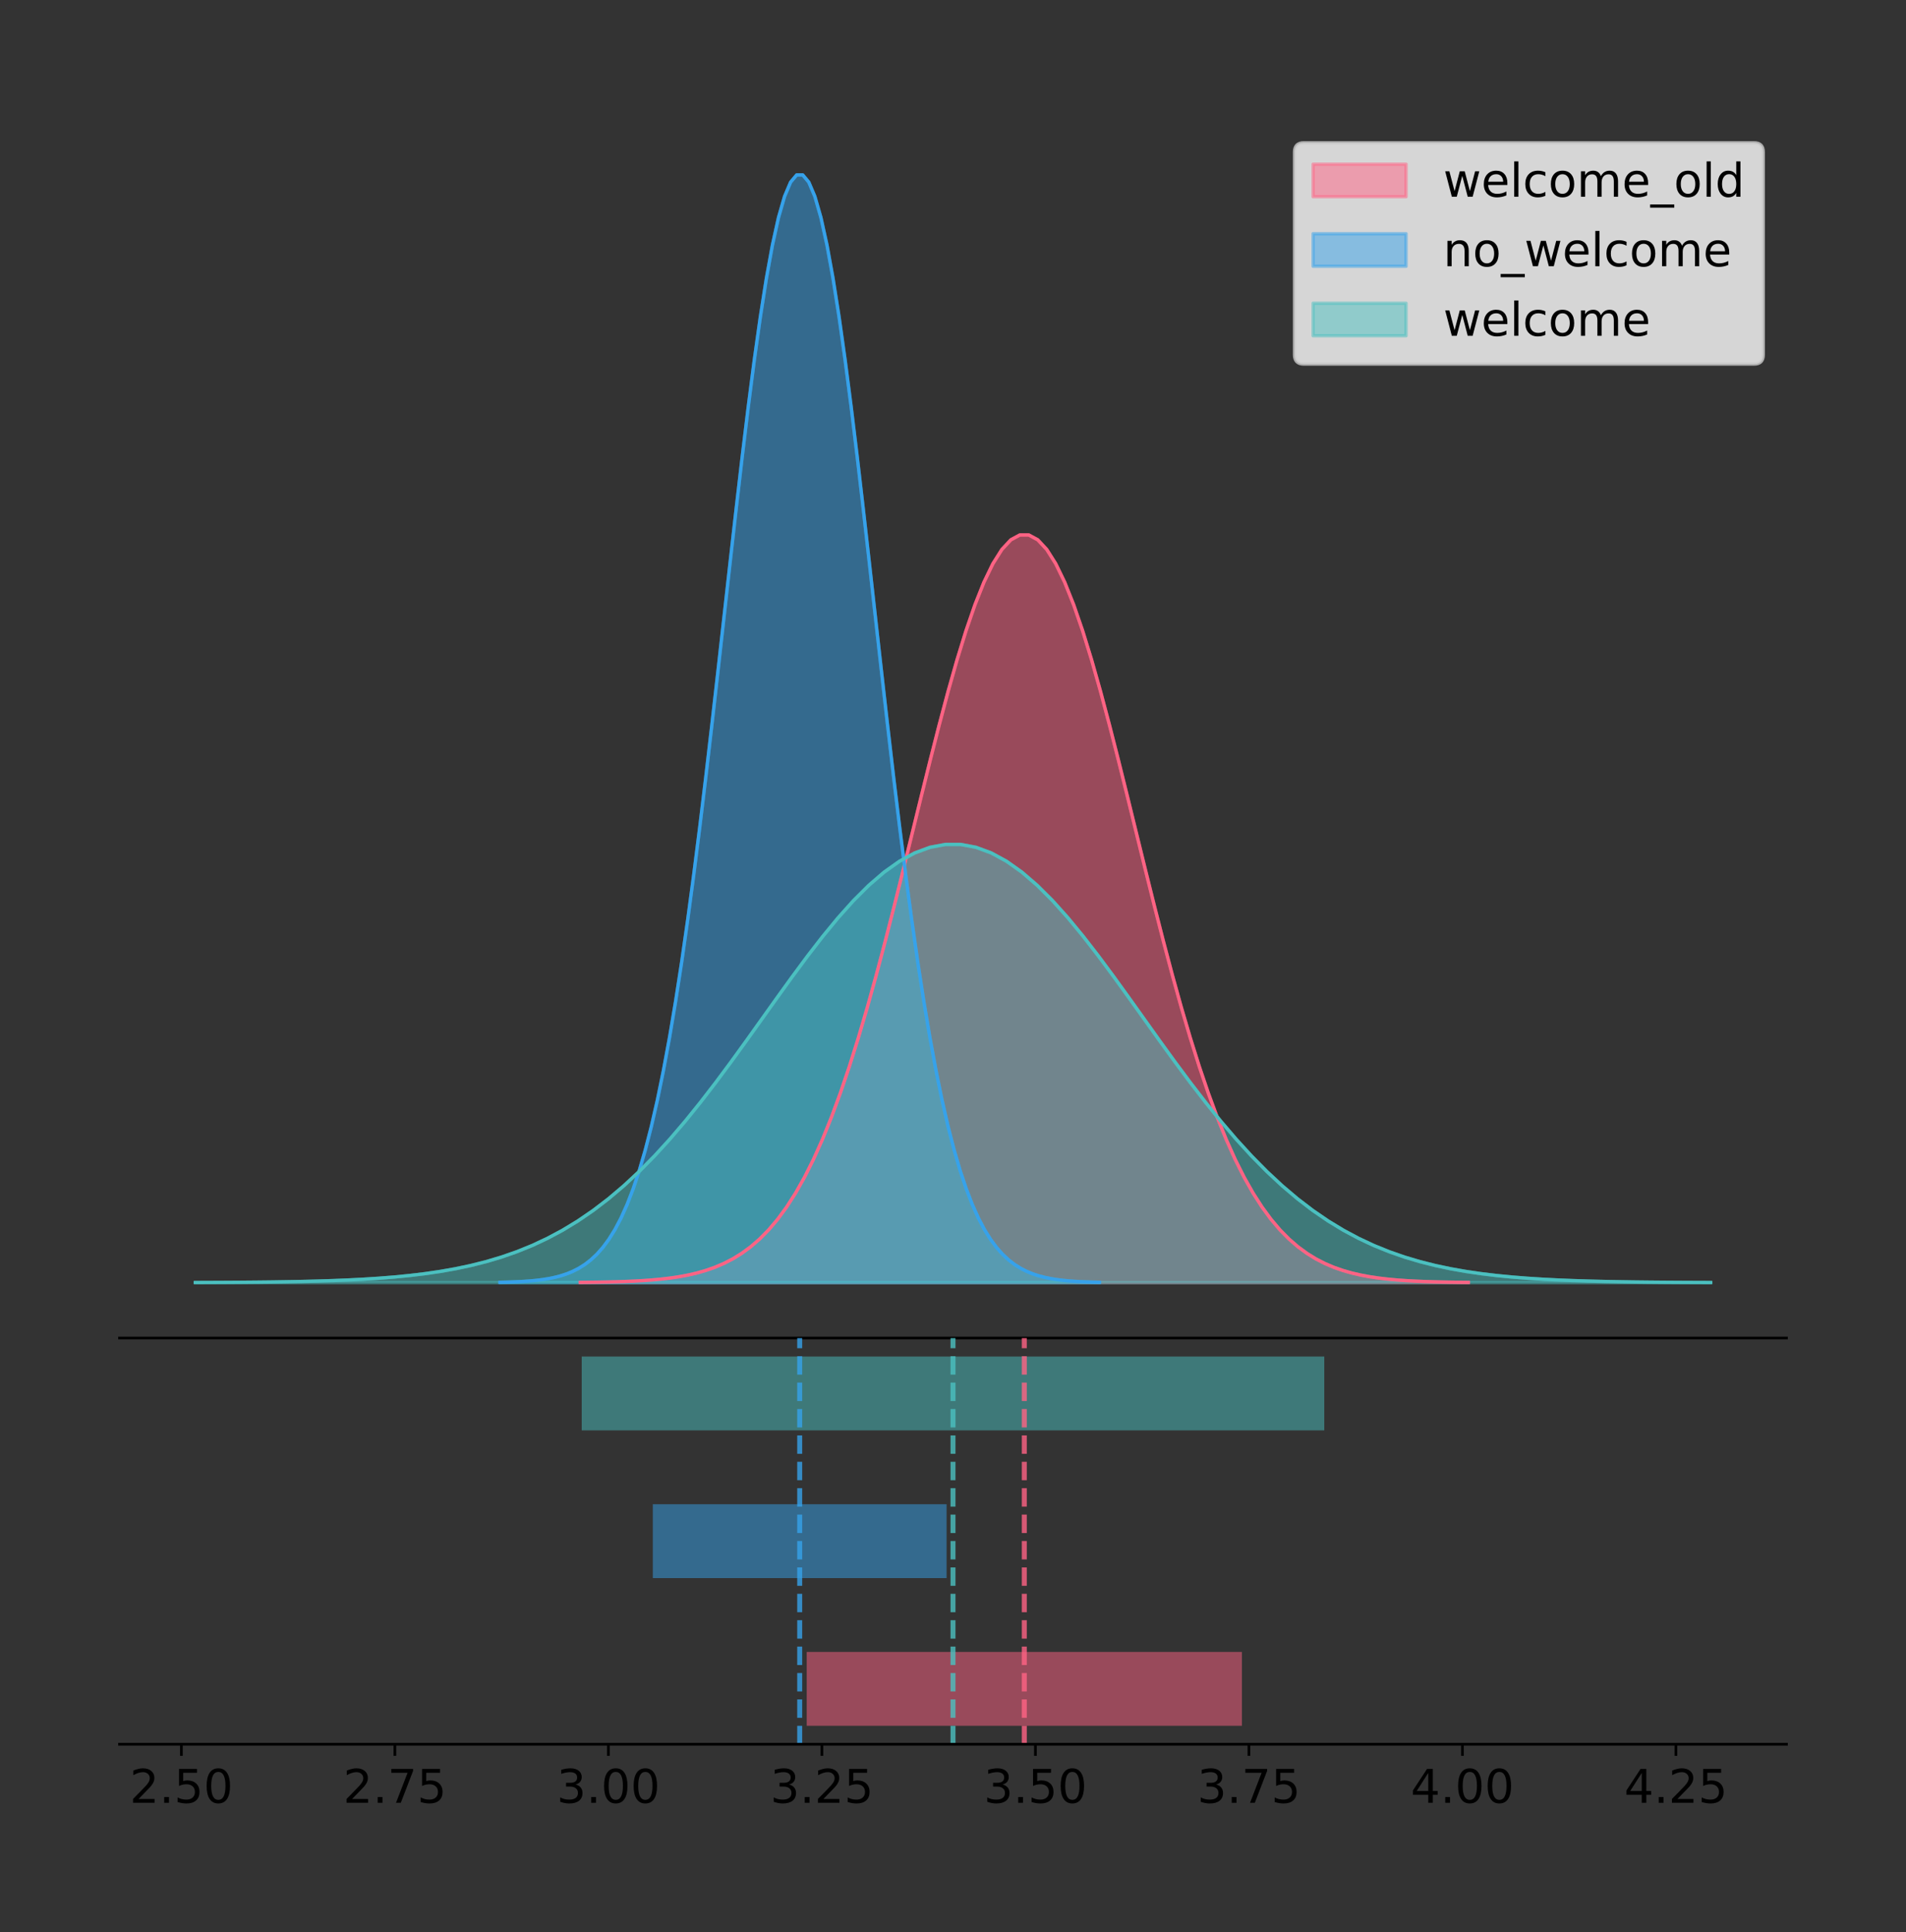 <?xml version="1.0" encoding="utf-8" standalone="no"?>
<!DOCTYPE svg PUBLIC "-//W3C//DTD SVG 1.1//EN"
  "http://www.w3.org/Graphics/SVG/1.1/DTD/svg11.dtd">
<!-- Created with matplotlib (https://matplotlib.org/) -->
<svg height="581.789pt" version="1.1" viewBox="0 0 574.2 581.789" width="574.2pt" xmlns="http://www.w3.org/2000/svg" xmlns:xlink="http://www.w3.org/1999/xlink">
 <rect x="0" y="0" width="574.2" height="581.789" fill="#333333" stroke="none"/>
 <defs>
  <style type="text/css">
*{stroke-linecap:butt;stroke-linejoin:round;}
  </style>
 </defs>
 <g id="figure_1">
  <g id="patch_1">
   <path d="M 0 581.789 
L 574.2 581.789 
L 574.2 0 
L 0 0 
z
" style="fill:none;"/>
  </g>
  <g id="axes_1">
   <g id="patch_2">
    <path d="M 36 402.93 
L 538.2 402.93 
L 538.2 36 
L 36 36 
z
" style="fill:none;"/>
   </g>
   <g id="PolyCollection_1">
    <defs>
     <path d="M 174.796 -195.538 
L 174.796 -195.614 
L 177.499 -195.642 
L 180.201 -195.68 
L 182.904 -195.732 
L 185.607 -195.799 
L 188.31 -195.889 
L 191.013 -196.005 
L 193.715 -196.157 
L 196.418 -196.352 
L 199.121 -196.602 
L 201.824 -196.92 
L 204.526 -197.321 
L 207.229 -197.823 
L 209.932 -198.447 
L 212.635 -199.218 
L 215.337 -200.163 
L 218.04 -201.313 
L 220.743 -202.702 
L 223.446 -204.366 
L 226.149 -206.347 
L 228.851 -208.686 
L 231.554 -211.427 
L 234.257 -214.615 
L 236.96 -218.293 
L 239.662 -222.504 
L 242.365 -227.286 
L 245.068 -232.673 
L 247.771 -238.69 
L 250.474 -245.357 
L 253.176 -252.679 
L 255.879 -260.651 
L 258.582 -269.252 
L 261.285 -278.446 
L 263.987 -288.18 
L 266.69 -298.383 
L 269.393 -308.966 
L 272.096 -319.824 
L 274.798 -330.836 
L 277.501 -341.864 
L 280.204 -352.761 
L 282.907 -363.371 
L 285.61 -373.53 
L 288.312 -383.075 
L 291.015 -391.846 
L 293.718 -399.69 
L 296.421 -406.466 
L 299.123 -412.048 
L 301.826 -416.331 
L 304.529 -419.233 
L 307.232 -420.699 
L 309.935 -420.699 
L 312.637 -419.233 
L 315.34 -416.331 
L 318.043 -412.048 
L 320.746 -406.466 
L 323.448 -399.69 
L 326.151 -391.846 
L 328.854 -383.075 
L 331.557 -373.53 
L 334.259 -363.371 
L 336.962 -352.761 
L 339.665 -341.864 
L 342.368 -330.836 
L 345.071 -319.824 
L 347.773 -308.966 
L 350.476 -298.383 
L 353.179 -288.18 
L 355.882 -278.446 
L 358.584 -269.252 
L 361.287 -260.651 
L 363.99 -252.679 
L 366.693 -245.357 
L 369.396 -238.69 
L 372.098 -232.673 
L 374.801 -227.286 
L 377.504 -222.504 
L 380.207 -218.293 
L 382.909 -214.615 
L 385.612 -211.427 
L 388.315 -208.686 
L 391.018 -206.347 
L 393.721 -204.366 
L 396.423 -202.702 
L 399.126 -201.313 
L 401.829 -200.163 
L 404.532 -199.218 
L 407.234 -198.447 
L 409.937 -197.823 
L 412.64 -197.321 
L 415.343 -196.92 
L 418.045 -196.602 
L 420.748 -196.352 
L 423.451 -196.157 
L 426.154 -196.005 
L 428.857 -195.889 
L 431.559 -195.799 
L 434.262 -195.732 
L 436.965 -195.68 
L 439.668 -195.642 
L 442.37 -195.614 
L 442.37 -195.538 
L 442.37 -195.538 
L 439.668 -195.538 
L 436.965 -195.538 
L 434.262 -195.538 
L 431.559 -195.538 
L 428.857 -195.538 
L 426.154 -195.538 
L 423.451 -195.538 
L 420.748 -195.538 
L 418.045 -195.538 
L 415.343 -195.538 
L 412.64 -195.538 
L 409.937 -195.538 
L 407.234 -195.538 
L 404.532 -195.538 
L 401.829 -195.538 
L 399.126 -195.538 
L 396.423 -195.538 
L 393.721 -195.538 
L 391.018 -195.538 
L 388.315 -195.538 
L 385.612 -195.538 
L 382.909 -195.538 
L 380.207 -195.538 
L 377.504 -195.538 
L 374.801 -195.538 
L 372.098 -195.538 
L 369.396 -195.538 
L 366.693 -195.538 
L 363.99 -195.538 
L 361.287 -195.538 
L 358.584 -195.538 
L 355.882 -195.538 
L 353.179 -195.538 
L 350.476 -195.538 
L 347.773 -195.538 
L 345.071 -195.538 
L 342.368 -195.538 
L 339.665 -195.538 
L 336.962 -195.538 
L 334.259 -195.538 
L 331.557 -195.538 
L 328.854 -195.538 
L 326.151 -195.538 
L 323.448 -195.538 
L 320.746 -195.538 
L 318.043 -195.538 
L 315.34 -195.538 
L 312.637 -195.538 
L 309.935 -195.538 
L 307.232 -195.538 
L 304.529 -195.538 
L 301.826 -195.538 
L 299.123 -195.538 
L 296.421 -195.538 
L 293.718 -195.538 
L 291.015 -195.538 
L 288.312 -195.538 
L 285.61 -195.538 
L 282.907 -195.538 
L 280.204 -195.538 
L 277.501 -195.538 
L 274.798 -195.538 
L 272.096 -195.538 
L 269.393 -195.538 
L 266.69 -195.538 
L 263.987 -195.538 
L 261.285 -195.538 
L 258.582 -195.538 
L 255.879 -195.538 
L 253.176 -195.538 
L 250.474 -195.538 
L 247.771 -195.538 
L 245.068 -195.538 
L 242.365 -195.538 
L 239.662 -195.538 
L 236.96 -195.538 
L 234.257 -195.538 
L 231.554 -195.538 
L 228.851 -195.538 
L 226.149 -195.538 
L 223.446 -195.538 
L 220.743 -195.538 
L 218.04 -195.538 
L 215.337 -195.538 
L 212.635 -195.538 
L 209.932 -195.538 
L 207.229 -195.538 
L 204.526 -195.538 
L 201.824 -195.538 
L 199.121 -195.538 
L 196.418 -195.538 
L 193.715 -195.538 
L 191.013 -195.538 
L 188.31 -195.538 
L 185.607 -195.538 
L 182.904 -195.538 
L 180.201 -195.538 
L 177.499 -195.538 
L 174.796 -195.538 
z
" id="ma59bb71f09" style="stroke:#ff6384;stroke-opacity:0.5;"/>
    </defs>
    <g clip-path="url(#p8e4d2a40c1)">
     <use style="fill:#ff6384;fill-opacity:0.5;stroke:#ff6384;stroke-opacity:0.5;" x="0" xlink:href="#ma59bb71f09" y="581.789"/>
    </g>
   </g>
   <g id="PolyCollection_2">
    <defs>
     <path d="M 150.612 -195.538 
L 150.612 -195.65 
L 152.436 -195.692 
L 154.26 -195.749 
L 156.085 -195.825 
L 157.909 -195.925 
L 159.733 -196.058 
L 161.558 -196.23 
L 163.382 -196.455 
L 165.207 -196.744 
L 167.031 -197.115 
L 168.855 -197.585 
L 170.68 -198.179 
L 172.504 -198.923 
L 174.328 -199.848 
L 176.153 -200.99 
L 177.977 -202.39 
L 179.801 -204.093 
L 181.626 -206.151 
L 183.45 -208.617 
L 185.275 -211.552 
L 187.099 -215.017 
L 188.923 -219.078 
L 190.748 -223.801 
L 192.572 -229.25 
L 194.396 -235.488 
L 196.221 -242.572 
L 198.045 -250.552 
L 199.869 -259.468 
L 201.694 -269.344 
L 203.518 -280.192 
L 205.343 -292.002 
L 207.167 -304.744 
L 208.991 -318.365 
L 210.816 -332.786 
L 212.64 -347.901 
L 214.464 -363.58 
L 216.289 -379.667 
L 218.113 -395.98 
L 219.937 -412.318 
L 221.762 -428.462 
L 223.586 -444.18 
L 225.411 -459.23 
L 227.235 -473.372 
L 229.059 -486.366 
L 230.884 -497.987 
L 232.708 -508.025 
L 234.532 -516.294 
L 236.357 -522.64 
L 238.181 -526.94 
L 240.005 -529.111 
L 241.83 -529.111 
L 243.654 -526.94 
L 245.479 -522.64 
L 247.303 -516.294 
L 249.127 -508.025 
L 250.952 -497.987 
L 252.776 -486.366 
L 254.6 -473.372 
L 256.425 -459.23 
L 258.249 -444.18 
L 260.073 -428.462 
L 261.898 -412.318 
L 263.722 -395.98 
L 265.547 -379.667 
L 267.371 -363.58 
L 269.195 -347.901 
L 271.02 -332.786 
L 272.844 -318.365 
L 274.668 -304.744 
L 276.493 -292.002 
L 278.317 -280.192 
L 280.141 -269.344 
L 281.966 -259.468 
L 283.79 -250.552 
L 285.615 -242.572 
L 287.439 -235.488 
L 289.263 -229.25 
L 291.088 -223.801 
L 292.912 -219.078 
L 294.736 -215.017 
L 296.561 -211.552 
L 298.385 -208.617 
L 300.21 -206.151 
L 302.034 -204.093 
L 303.858 -202.39 
L 305.683 -200.99 
L 307.507 -199.848 
L 309.331 -198.923 
L 311.156 -198.179 
L 312.98 -197.585 
L 314.804 -197.115 
L 316.629 -196.744 
L 318.453 -196.455 
L 320.278 -196.23 
L 322.102 -196.058 
L 323.926 -195.925 
L 325.751 -195.825 
L 327.575 -195.749 
L 329.399 -195.692 
L 331.224 -195.65 
L 331.224 -195.538 
L 331.224 -195.538 
L 329.399 -195.538 
L 327.575 -195.538 
L 325.751 -195.538 
L 323.926 -195.538 
L 322.102 -195.538 
L 320.278 -195.538 
L 318.453 -195.538 
L 316.629 -195.538 
L 314.804 -195.538 
L 312.98 -195.538 
L 311.156 -195.538 
L 309.331 -195.538 
L 307.507 -195.538 
L 305.683 -195.538 
L 303.858 -195.538 
L 302.034 -195.538 
L 300.21 -195.538 
L 298.385 -195.538 
L 296.561 -195.538 
L 294.736 -195.538 
L 292.912 -195.538 
L 291.088 -195.538 
L 289.263 -195.538 
L 287.439 -195.538 
L 285.615 -195.538 
L 283.79 -195.538 
L 281.966 -195.538 
L 280.141 -195.538 
L 278.317 -195.538 
L 276.493 -195.538 
L 274.668 -195.538 
L 272.844 -195.538 
L 271.02 -195.538 
L 269.195 -195.538 
L 267.371 -195.538 
L 265.547 -195.538 
L 263.722 -195.538 
L 261.898 -195.538 
L 260.073 -195.538 
L 258.249 -195.538 
L 256.425 -195.538 
L 254.6 -195.538 
L 252.776 -195.538 
L 250.952 -195.538 
L 249.127 -195.538 
L 247.303 -195.538 
L 245.479 -195.538 
L 243.654 -195.538 
L 241.83 -195.538 
L 240.005 -195.538 
L 238.181 -195.538 
L 236.357 -195.538 
L 234.532 -195.538 
L 232.708 -195.538 
L 230.884 -195.538 
L 229.059 -195.538 
L 227.235 -195.538 
L 225.411 -195.538 
L 223.586 -195.538 
L 221.762 -195.538 
L 219.937 -195.538 
L 218.113 -195.538 
L 216.289 -195.538 
L 214.464 -195.538 
L 212.64 -195.538 
L 210.816 -195.538 
L 208.991 -195.538 
L 207.167 -195.538 
L 205.343 -195.538 
L 203.518 -195.538 
L 201.694 -195.538 
L 199.869 -195.538 
L 198.045 -195.538 
L 196.221 -195.538 
L 194.396 -195.538 
L 192.572 -195.538 
L 190.748 -195.538 
L 188.923 -195.538 
L 187.099 -195.538 
L 185.275 -195.538 
L 183.45 -195.538 
L 181.626 -195.538 
L 179.801 -195.538 
L 177.977 -195.538 
L 176.153 -195.538 
L 174.328 -195.538 
L 172.504 -195.538 
L 170.68 -195.538 
L 168.855 -195.538 
L 167.031 -195.538 
L 165.207 -195.538 
L 163.382 -195.538 
L 161.558 -195.538 
L 159.733 -195.538 
L 157.909 -195.538 
L 156.085 -195.538 
L 154.26 -195.538 
L 152.436 -195.538 
L 150.612 -195.538 
z
" id="m3bc746e659" style="stroke:#36a2eb;stroke-opacity:0.5;"/>
    </defs>
    <g clip-path="url(#p8e4d2a40c1)">
     <use style="fill:#36a2eb;fill-opacity:0.5;stroke:#36a2eb;stroke-opacity:0.5;" x="0" xlink:href="#m3bc746e659" y="581.789"/>
    </g>
   </g>
   <g id="PolyCollection_3">
    <defs>
     <path d="M 58.827 -195.538 
L 58.827 -195.582 
L 63.439 -195.599 
L 68.05 -195.621 
L 72.662 -195.651 
L 77.274 -195.691 
L 81.885 -195.744 
L 86.497 -195.812 
L 91.108 -195.901 
L 95.72 -196.015 
L 100.331 -196.162 
L 104.943 -196.348 
L 109.555 -196.583 
L 114.166 -196.877 
L 118.778 -197.243 
L 123.389 -197.695 
L 128.001 -198.249 
L 132.612 -198.923 
L 137.224 -199.736 
L 141.836 -200.712 
L 146.447 -201.873 
L 151.059 -203.244 
L 155.67 -204.851 
L 160.282 -206.719 
L 164.893 -208.875 
L 169.505 -211.342 
L 174.117 -214.145 
L 178.728 -217.302 
L 183.34 -220.829 
L 187.951 -224.736 
L 192.563 -229.028 
L 197.174 -233.7 
L 201.786 -238.741 
L 206.398 -244.129 
L 211.009 -249.834 
L 215.621 -255.814 
L 220.232 -262.017 
L 224.844 -268.38 
L 229.455 -274.834 
L 234.067 -281.298 
L 238.679 -287.684 
L 243.29 -293.902 
L 247.902 -299.856 
L 252.513 -305.451 
L 257.125 -310.591 
L 261.736 -315.189 
L 266.348 -319.16 
L 270.96 -322.431 
L 275.571 -324.941 
L 280.183 -326.642 
L 284.794 -327.501 
L 289.406 -327.501 
L 294.017 -326.642 
L 298.629 -324.941 
L 303.24 -322.431 
L 307.852 -319.16 
L 312.464 -315.189 
L 317.075 -310.591 
L 321.687 -305.451 
L 326.298 -299.856 
L 330.91 -293.902 
L 335.521 -287.684 
L 340.133 -281.298 
L 344.745 -274.834 
L 349.356 -268.38 
L 353.968 -262.017 
L 358.579 -255.814 
L 363.191 -249.834 
L 367.802 -244.129 
L 372.414 -238.741 
L 377.026 -233.7 
L 381.637 -229.028 
L 386.249 -224.736 
L 390.86 -220.829 
L 395.472 -217.302 
L 400.083 -214.145 
L 404.695 -211.342 
L 409.307 -208.875 
L 413.918 -206.719 
L 418.53 -204.851 
L 423.141 -203.244 
L 427.753 -201.873 
L 432.364 -200.712 
L 436.976 -199.736 
L 441.588 -198.923 
L 446.199 -198.249 
L 450.811 -197.695 
L 455.422 -197.243 
L 460.034 -196.877 
L 464.645 -196.583 
L 469.257 -196.348 
L 473.869 -196.162 
L 478.48 -196.015 
L 483.092 -195.901 
L 487.703 -195.812 
L 492.315 -195.744 
L 496.926 -195.691 
L 501.538 -195.651 
L 506.15 -195.621 
L 510.761 -195.599 
L 515.373 -195.582 
L 515.373 -195.538 
L 515.373 -195.538 
L 510.761 -195.538 
L 506.15 -195.538 
L 501.538 -195.538 
L 496.926 -195.538 
L 492.315 -195.538 
L 487.703 -195.538 
L 483.092 -195.538 
L 478.48 -195.538 
L 473.869 -195.538 
L 469.257 -195.538 
L 464.645 -195.538 
L 460.034 -195.538 
L 455.422 -195.538 
L 450.811 -195.538 
L 446.199 -195.538 
L 441.588 -195.538 
L 436.976 -195.538 
L 432.364 -195.538 
L 427.753 -195.538 
L 423.141 -195.538 
L 418.53 -195.538 
L 413.918 -195.538 
L 409.307 -195.538 
L 404.695 -195.538 
L 400.083 -195.538 
L 395.472 -195.538 
L 390.86 -195.538 
L 386.249 -195.538 
L 381.637 -195.538 
L 377.026 -195.538 
L 372.414 -195.538 
L 367.802 -195.538 
L 363.191 -195.538 
L 358.579 -195.538 
L 353.968 -195.538 
L 349.356 -195.538 
L 344.745 -195.538 
L 340.133 -195.538 
L 335.521 -195.538 
L 330.91 -195.538 
L 326.298 -195.538 
L 321.687 -195.538 
L 317.075 -195.538 
L 312.464 -195.538 
L 307.852 -195.538 
L 303.24 -195.538 
L 298.629 -195.538 
L 294.017 -195.538 
L 289.406 -195.538 
L 284.794 -195.538 
L 280.183 -195.538 
L 275.571 -195.538 
L 270.96 -195.538 
L 266.348 -195.538 
L 261.736 -195.538 
L 257.125 -195.538 
L 252.513 -195.538 
L 247.902 -195.538 
L 243.29 -195.538 
L 238.679 -195.538 
L 234.067 -195.538 
L 229.455 -195.538 
L 224.844 -195.538 
L 220.232 -195.538 
L 215.621 -195.538 
L 211.009 -195.538 
L 206.398 -195.538 
L 201.786 -195.538 
L 197.174 -195.538 
L 192.563 -195.538 
L 187.951 -195.538 
L 183.34 -195.538 
L 178.728 -195.538 
L 174.117 -195.538 
L 169.505 -195.538 
L 164.893 -195.538 
L 160.282 -195.538 
L 155.67 -195.538 
L 151.059 -195.538 
L 146.447 -195.538 
L 141.836 -195.538 
L 137.224 -195.538 
L 132.612 -195.538 
L 128.001 -195.538 
L 123.389 -195.538 
L 118.778 -195.538 
L 114.166 -195.538 
L 109.555 -195.538 
L 104.943 -195.538 
L 100.331 -195.538 
L 95.72 -195.538 
L 91.108 -195.538 
L 86.497 -195.538 
L 81.885 -195.538 
L 77.274 -195.538 
L 72.662 -195.538 
L 68.05 -195.538 
L 63.439 -195.538 
L 58.827 -195.538 
z
" id="m1dcb74b55d" style="stroke:#4bc0c0;stroke-opacity:0.5;"/>
    </defs>
    <g clip-path="url(#p8e4d2a40c1)">
     <use style="fill:#4bc0c0;fill-opacity:0.5;stroke:#4bc0c0;stroke-opacity:0.5;" x="0" xlink:href="#m1dcb74b55d" y="581.789"/>
    </g>
   </g>
   <g id="line2d_1">
    <path clip-path="url(#p8e4d2a40c1)" d="M 174.796 386.176 
L 177.499 386.147 
L 180.201 386.109 
L 182.904 386.058 
L 185.607 385.99 
L 188.31 385.901 
L 191.013 385.784 
L 193.715 385.632 
L 196.418 385.437 
L 199.121 385.187 
L 201.824 384.869 
L 204.526 384.469 
L 207.229 383.967 
L 209.932 383.342 
L 212.635 382.571 
L 215.337 381.626 
L 218.04 380.476 
L 220.743 379.088 
L 223.446 377.423 
L 226.149 375.442 
L 228.851 373.103 
L 231.554 370.362 
L 234.257 367.174 
L 236.96 363.496 
L 239.662 359.285 
L 242.365 354.503 
L 245.068 349.117 
L 247.771 343.099 
L 250.474 336.432 
L 253.176 329.11 
L 255.879 321.138 
L 258.582 312.537 
L 261.285 303.343 
L 263.987 293.609 
L 266.69 283.407 
L 269.393 272.823 
L 272.096 261.965 
L 274.798 250.954 
L 277.501 239.925 
L 280.204 229.028 
L 282.907 218.419 
L 285.61 208.26 
L 288.312 198.714 
L 291.015 189.943 
L 293.718 182.099 
L 296.421 175.324 
L 299.123 169.742 
L 301.826 165.459 
L 304.529 162.556 
L 307.232 161.091 
L 309.935 161.091 
L 312.637 162.556 
L 315.34 165.459 
L 318.043 169.742 
L 320.746 175.324 
L 323.448 182.099 
L 326.151 189.943 
L 328.854 198.714 
L 331.557 208.26 
L 334.259 218.419 
L 336.962 229.028 
L 339.665 239.925 
L 342.368 250.954 
L 345.071 261.965 
L 347.773 272.823 
L 350.476 283.407 
L 353.179 293.609 
L 355.882 303.343 
L 358.584 312.537 
L 361.287 321.138 
L 363.99 329.11 
L 366.693 336.432 
L 369.396 343.099 
L 372.098 349.117 
L 374.801 354.503 
L 377.504 359.285 
L 380.207 363.496 
L 382.909 367.174 
L 385.612 370.362 
L 388.315 373.103 
L 391.018 375.442 
L 393.721 377.423 
L 396.423 379.088 
L 399.126 380.476 
L 401.829 381.626 
L 404.532 382.571 
L 407.234 383.342 
L 409.937 383.967 
L 412.64 384.469 
L 415.343 384.869 
L 418.045 385.187 
L 420.748 385.437 
L 423.451 385.632 
L 426.154 385.784 
L 428.857 385.901 
L 431.559 385.99 
L 434.262 386.058 
L 436.965 386.109 
L 439.668 386.147 
L 442.37 386.176 
" style="fill:none;stroke:#ff6384;stroke-linecap:square;"/>
   </g>
   <g id="line2d_2">
    <path clip-path="url(#p8e4d2a40c1)" d="M 150.612 386.139 
L 152.436 386.097 
L 154.26 386.04 
L 156.085 385.965 
L 157.909 385.864 
L 159.733 385.732 
L 161.558 385.559 
L 163.382 385.334 
L 165.207 385.045 
L 167.031 384.675 
L 168.855 384.204 
L 170.68 383.61 
L 172.504 382.867 
L 174.328 381.941 
L 176.153 380.799 
L 177.977 379.399 
L 179.801 377.696 
L 181.626 375.639 
L 183.45 373.172 
L 185.275 370.238 
L 187.099 366.772 
L 188.923 362.711 
L 190.748 357.989 
L 192.572 352.539 
L 194.396 346.301 
L 196.221 339.217 
L 198.045 331.237 
L 199.869 322.322 
L 201.694 312.445 
L 203.518 301.597 
L 205.343 289.787 
L 207.167 277.045 
L 208.991 263.424 
L 210.816 249.004 
L 212.64 233.888 
L 214.464 218.209 
L 216.289 202.123 
L 218.113 185.809 
L 219.937 169.471 
L 221.762 153.327 
L 223.586 137.61 
L 225.411 122.559 
L 227.235 108.418 
L 229.059 95.423 
L 230.884 83.803 
L 232.708 73.765 
L 234.532 65.495 
L 236.357 59.15 
L 238.181 54.85 
L 240.005 52.679 
L 241.83 52.679 
L 243.654 54.85 
L 245.479 59.15 
L 247.303 65.495 
L 249.127 73.765 
L 250.952 83.803 
L 252.776 95.423 
L 254.6 108.418 
L 256.425 122.559 
L 258.249 137.61 
L 260.073 153.327 
L 261.898 169.471 
L 263.722 185.809 
L 265.547 202.123 
L 267.371 218.209 
L 269.195 233.888 
L 271.02 249.004 
L 272.844 263.424 
L 274.668 277.045 
L 276.493 289.787 
L 278.317 301.597 
L 280.141 312.445 
L 281.966 322.322 
L 283.79 331.237 
L 285.615 339.217 
L 287.439 346.301 
L 289.263 352.539 
L 291.088 357.989 
L 292.912 362.711 
L 294.736 366.772 
L 296.561 370.238 
L 298.385 373.172 
L 300.21 375.639 
L 302.034 377.696 
L 303.858 379.399 
L 305.683 380.799 
L 307.507 381.941 
L 309.331 382.867 
L 311.156 383.61 
L 312.98 384.204 
L 314.804 384.675 
L 316.629 385.045 
L 318.453 385.334 
L 320.278 385.559 
L 322.102 385.732 
L 323.926 385.864 
L 325.751 385.965 
L 327.575 386.04 
L 329.399 386.097 
L 331.224 386.139 
" style="fill:none;stroke:#36a2eb;stroke-linecap:square;"/>
   </g>
   <g id="line2d_3">
    <path clip-path="url(#p8e4d2a40c1)" d="M 58.827 386.207 
L 63.439 386.19 
L 68.05 386.168 
L 72.662 386.138 
L 77.274 386.098 
L 81.885 386.046 
L 86.497 385.977 
L 91.108 385.889 
L 95.72 385.774 
L 100.331 385.628 
L 104.943 385.441 
L 109.555 385.207 
L 114.166 384.912 
L 118.778 384.546 
L 123.389 384.094 
L 128.001 383.541 
L 132.612 382.867 
L 137.224 382.053 
L 141.836 381.077 
L 146.447 379.916 
L 151.059 378.545 
L 155.67 376.939 
L 160.282 375.07 
L 164.893 372.915 
L 169.505 370.447 
L 174.117 367.644 
L 178.728 364.487 
L 183.34 360.96 
L 187.951 357.053 
L 192.563 352.762 
L 197.174 348.09 
L 201.786 343.049 
L 206.398 337.66 
L 211.009 331.955 
L 215.621 325.976 
L 220.232 319.773 
L 224.844 313.409 
L 229.455 306.955 
L 234.067 300.492 
L 238.679 294.105 
L 243.29 287.887 
L 247.902 281.933 
L 252.513 276.339 
L 257.125 271.198 
L 261.736 266.601 
L 266.348 262.63 
L 270.96 259.358 
L 275.571 256.848 
L 280.183 255.147 
L 284.794 254.288 
L 289.406 254.288 
L 294.017 255.147 
L 298.629 256.848 
L 303.24 259.358 
L 307.852 262.63 
L 312.464 266.601 
L 317.075 271.198 
L 321.687 276.339 
L 326.298 281.933 
L 330.91 287.887 
L 335.521 294.105 
L 340.133 300.492 
L 344.745 306.955 
L 349.356 313.409 
L 353.968 319.773 
L 358.579 325.976 
L 363.191 331.955 
L 367.802 337.66 
L 372.414 343.049 
L 377.026 348.09 
L 381.637 352.762 
L 386.249 357.053 
L 390.86 360.96 
L 395.472 364.487 
L 400.083 367.644 
L 404.695 370.447 
L 409.307 372.915 
L 413.918 375.07 
L 418.53 376.939 
L 423.141 378.545 
L 427.753 379.916 
L 432.364 381.077 
L 436.976 382.053 
L 441.588 382.867 
L 446.199 383.541 
L 450.811 384.094 
L 455.422 384.546 
L 460.034 384.912 
L 464.645 385.207 
L 469.257 385.441 
L 473.869 385.628 
L 478.48 385.774 
L 483.092 385.889 
L 487.703 385.977 
L 492.315 386.046 
L 496.926 386.098 
L 501.538 386.138 
L 506.15 386.168 
L 510.761 386.19 
L 515.373 386.207 
" style="fill:none;stroke:#4bc0c0;stroke-linecap:square;"/>
   </g>
   <g id="patch_3">
    <path d="M 36 402.93 
L 538.2 402.93 
" style="fill:none;stroke:#000000;stroke-linecap:square;stroke-linejoin:miter;stroke-width:0.8;"/>
   </g>
   <g id="legend_1">
    <g id="patch_4">
     <path d="M 392.788 109.627 
L 528.4 109.627 
Q 531.2 109.627 531.2 106.827 
L 531.2 45.8 
Q 531.2 43 528.4 43 
L 392.788 43 
Q 389.988 43 389.988 45.8 
L 389.988 106.827 
Q 389.988 109.627 392.788 109.627 
z
" style="fill:#ffffff;opacity:0.8;stroke:#cccccc;stroke-linejoin:miter;"/>
    </g>
    <g id="patch_5">
     <path d="M 395.588 59.238 
L 423.588 59.238 
L 423.588 49.438 
L 395.588 49.438 
z
" style="fill:#ff6384;opacity:0.5;stroke:#ff6384;stroke-linejoin:miter;"/>
    </g>
    <g id="text_1">
     <!-- welcome_old -->
     <defs>
      <path d="M 4.203 54.688 
L 13.188 54.688 
L 24.422 12.016 
L 35.594 54.688 
L 46.188 54.688 
L 57.422 12.016 
L 68.609 54.688 
L 77.594 54.688 
L 63.281 0 
L 52.688 0 
L 40.922 44.828 
L 29.109 0 
L 18.5 0 
z
" id="DejaVuSans-119"/>
      <path d="M 56.203 29.594 
L 56.203 25.203 
L 14.891 25.203 
Q 15.484 15.922 20.484 11.062 
Q 25.484 6.203 34.422 6.203 
Q 39.594 6.203 44.453 7.469 
Q 49.312 8.734 54.109 11.281 
L 54.109 2.781 
Q 49.266 0.734 44.188 -0.344 
Q 39.109 -1.422 33.891 -1.422 
Q 20.797 -1.422 13.156 6.188 
Q 5.516 13.812 5.516 26.812 
Q 5.516 40.234 12.766 48.109 
Q 20.016 56 32.328 56 
Q 43.359 56 49.781 48.891 
Q 56.203 41.797 56.203 29.594 
z
M 47.219 32.234 
Q 47.125 39.594 43.094 43.984 
Q 39.062 48.391 32.422 48.391 
Q 24.906 48.391 20.391 44.141 
Q 15.875 39.891 15.188 32.172 
z
" id="DejaVuSans-101"/>
      <path d="M 9.422 75.984 
L 18.406 75.984 
L 18.406 0 
L 9.422 0 
z
" id="DejaVuSans-108"/>
      <path d="M 48.781 52.594 
L 48.781 44.188 
Q 44.969 46.297 41.141 47.344 
Q 37.312 48.391 33.406 48.391 
Q 24.656 48.391 19.812 42.844 
Q 14.984 37.312 14.984 27.297 
Q 14.984 17.281 19.812 11.734 
Q 24.656 6.203 33.406 6.203 
Q 37.312 6.203 41.141 7.25 
Q 44.969 8.297 48.781 10.406 
L 48.781 2.094 
Q 45.016 0.344 40.984 -0.531 
Q 36.969 -1.422 32.422 -1.422 
Q 20.062 -1.422 12.781 6.344 
Q 5.516 14.109 5.516 27.297 
Q 5.516 40.672 12.859 48.328 
Q 20.219 56 33.016 56 
Q 37.156 56 41.109 55.141 
Q 45.062 54.297 48.781 52.594 
z
" id="DejaVuSans-99"/>
      <path d="M 30.609 48.391 
Q 23.391 48.391 19.188 42.75 
Q 14.984 37.109 14.984 27.297 
Q 14.984 17.484 19.156 11.844 
Q 23.344 6.203 30.609 6.203 
Q 37.797 6.203 41.984 11.859 
Q 46.188 17.531 46.188 27.297 
Q 46.188 37.016 41.984 42.703 
Q 37.797 48.391 30.609 48.391 
z
M 30.609 56 
Q 42.328 56 49.016 48.375 
Q 55.719 40.766 55.719 27.297 
Q 55.719 13.875 49.016 6.219 
Q 42.328 -1.422 30.609 -1.422 
Q 18.844 -1.422 12.172 6.219 
Q 5.516 13.875 5.516 27.297 
Q 5.516 40.766 12.172 48.375 
Q 18.844 56 30.609 56 
z
" id="DejaVuSans-111"/>
      <path d="M 52 44.188 
Q 55.375 50.25 60.062 53.125 
Q 64.75 56 71.094 56 
Q 79.641 56 84.281 50.016 
Q 88.922 44.047 88.922 33.016 
L 88.922 0 
L 79.891 0 
L 79.891 32.719 
Q 79.891 40.578 77.094 44.375 
Q 74.312 48.188 68.609 48.188 
Q 61.625 48.188 57.562 43.547 
Q 53.516 38.922 53.516 30.906 
L 53.516 0 
L 44.484 0 
L 44.484 32.719 
Q 44.484 40.625 41.703 44.406 
Q 38.922 48.188 33.109 48.188 
Q 26.219 48.188 22.156 43.531 
Q 18.109 38.875 18.109 30.906 
L 18.109 0 
L 9.078 0 
L 9.078 54.688 
L 18.109 54.688 
L 18.109 46.188 
Q 21.188 51.219 25.484 53.609 
Q 29.781 56 35.688 56 
Q 41.656 56 45.828 52.969 
Q 50 49.953 52 44.188 
z
" id="DejaVuSans-109"/>
      <path d="M 50.984 -16.609 
L 50.984 -23.578 
L -0.984 -23.578 
L -0.984 -16.609 
z
" id="DejaVuSans-95"/>
      <path d="M 45.406 46.391 
L 45.406 75.984 
L 54.391 75.984 
L 54.391 0 
L 45.406 0 
L 45.406 8.203 
Q 42.578 3.328 38.25 0.953 
Q 33.938 -1.422 27.875 -1.422 
Q 17.969 -1.422 11.734 6.484 
Q 5.516 14.406 5.516 27.297 
Q 5.516 40.188 11.734 48.094 
Q 17.969 56 27.875 56 
Q 33.938 56 38.25 53.625 
Q 42.578 51.266 45.406 46.391 
z
M 14.797 27.297 
Q 14.797 17.391 18.875 11.75 
Q 22.953 6.109 30.078 6.109 
Q 37.203 6.109 41.297 11.75 
Q 45.406 17.391 45.406 27.297 
Q 45.406 37.203 41.297 42.844 
Q 37.203 48.484 30.078 48.484 
Q 22.953 48.484 18.875 42.844 
Q 14.797 37.203 14.797 27.297 
z
" id="DejaVuSans-100"/>
     </defs>
     <g transform="translate(434.788 59.238)scale(0.14 -0.14)">
      <use xlink:href="#DejaVuSans-119"/>
      <use x="81.787" xlink:href="#DejaVuSans-101"/>
      <use x="143.311" xlink:href="#DejaVuSans-108"/>
      <use x="171.094" xlink:href="#DejaVuSans-99"/>
      <use x="226.074" xlink:href="#DejaVuSans-111"/>
      <use x="287.256" xlink:href="#DejaVuSans-109"/>
      <use x="384.668" xlink:href="#DejaVuSans-101"/>
      <use x="446.191" xlink:href="#DejaVuSans-95"/>
      <use x="496.191" xlink:href="#DejaVuSans-111"/>
      <use x="557.373" xlink:href="#DejaVuSans-108"/>
      <use x="585.156" xlink:href="#DejaVuSans-100"/>
     </g>
    </g>
    <g id="patch_6">
     <path d="M 395.588 80.177 
L 423.588 80.177 
L 423.588 70.377 
L 395.588 70.377 
z
" style="fill:#36a2eb;opacity:0.5;stroke:#36a2eb;stroke-linejoin:miter;"/>
    </g>
    <g id="text_2">
     <!-- no_welcome -->
     <defs>
      <path d="M 54.891 33.016 
L 54.891 0 
L 45.906 0 
L 45.906 32.719 
Q 45.906 40.484 42.875 44.328 
Q 39.844 48.188 33.797 48.188 
Q 26.516 48.188 22.312 43.547 
Q 18.109 38.922 18.109 30.906 
L 18.109 0 
L 9.078 0 
L 9.078 54.688 
L 18.109 54.688 
L 18.109 46.188 
Q 21.344 51.125 25.703 53.562 
Q 30.078 56 35.797 56 
Q 45.219 56 50.047 50.172 
Q 54.891 44.344 54.891 33.016 
z
" id="DejaVuSans-110"/>
     </defs>
     <g transform="translate(434.788 80.177)scale(0.14 -0.14)">
      <use xlink:href="#DejaVuSans-110"/>
      <use x="63.379" xlink:href="#DejaVuSans-111"/>
      <use x="124.561" xlink:href="#DejaVuSans-95"/>
      <use x="174.561" xlink:href="#DejaVuSans-119"/>
      <use x="256.348" xlink:href="#DejaVuSans-101"/>
      <use x="317.871" xlink:href="#DejaVuSans-108"/>
      <use x="345.654" xlink:href="#DejaVuSans-99"/>
      <use x="400.635" xlink:href="#DejaVuSans-111"/>
      <use x="461.816" xlink:href="#DejaVuSans-109"/>
      <use x="559.229" xlink:href="#DejaVuSans-101"/>
     </g>
    </g>
    <g id="patch_7">
     <path d="M 395.588 101.115 
L 423.588 101.115 
L 423.588 91.315 
L 395.588 91.315 
z
" style="fill:#4bc0c0;opacity:0.5;stroke:#4bc0c0;stroke-linejoin:miter;"/>
    </g>
    <g id="text_3">
     <!-- welcome -->
     <g transform="translate(434.788 101.115)scale(0.14 -0.14)">
      <use xlink:href="#DejaVuSans-119"/>
      <use x="81.787" xlink:href="#DejaVuSans-101"/>
      <use x="143.311" xlink:href="#DejaVuSans-108"/>
      <use x="171.094" xlink:href="#DejaVuSans-99"/>
      <use x="226.074" xlink:href="#DejaVuSans-111"/>
      <use x="287.256" xlink:href="#DejaVuSans-109"/>
      <use x="384.668" xlink:href="#DejaVuSans-101"/>
     </g>
    </g>
   </g>
  </g>
  <g id="axes_2">
   <g id="patch_8">
    <path d="M 36 525.24 
L 538.2 525.24 
L 538.2 402.93 
L 36 402.93 
z
" style="fill:none;"/>
   </g>
   <g id="patch_9">
    <path clip-path="url(#p2c4df5b23f)" d="M 243.027 519.68 
L 374.139 519.68 
L 374.139 497.442 
L 243.027 497.442 
z
" style="fill:#ff6384;opacity:0.5;"/>
   </g>
   <g id="patch_10">
    <path clip-path="url(#p2c4df5b23f)" d="M 196.668 475.204 
L 285.168 475.204 
L 285.168 452.966 
L 196.668 452.966 
z
" style="fill:#36a2eb;opacity:0.5;"/>
   </g>
   <g id="patch_11">
    <path clip-path="url(#p2c4df5b23f)" d="M 175.246 430.728 
L 398.954 430.728 
L 398.954 408.49 
L 175.246 408.49 
z
" style="fill:#4bc0c0;opacity:0.5;"/>
   </g>
   <g id="matplotlib.axis_1">
    <g id="xtick_1">
     <g id="line2d_4">
      <defs>
       <path d="M 0 0 
L 0 3.5 
" id="me243c2af9c" style="stroke:#000000;stroke-width:0.8;"/>
      </defs>
      <g>
       <use style="stroke:#000000;stroke-width:0.8;" x="54.645" xlink:href="#me243c2af9c" y="525.24"/>
      </g>
     </g>
     <g id="text_4">
      <!-- 2.50 -->
      <defs>
       <path d="M 19.188 8.297 
L 53.609 8.297 
L 53.609 0 
L 7.328 0 
L 7.328 8.297 
Q 12.938 14.109 22.625 23.891 
Q 32.328 33.688 34.812 36.531 
Q 39.547 41.844 41.422 45.531 
Q 43.312 49.219 43.312 52.781 
Q 43.312 58.594 39.234 62.25 
Q 35.156 65.922 28.609 65.922 
Q 23.969 65.922 18.812 64.312 
Q 13.672 62.703 7.812 59.422 
L 7.812 69.391 
Q 13.766 71.781 18.938 73 
Q 24.125 74.219 28.422 74.219 
Q 39.75 74.219 46.484 68.547 
Q 53.219 62.891 53.219 53.422 
Q 53.219 48.922 51.531 44.891 
Q 49.859 40.875 45.406 35.406 
Q 44.188 33.984 37.641 27.219 
Q 31.109 20.453 19.188 8.297 
z
" id="DejaVuSans-50"/>
       <path d="M 10.688 12.406 
L 21 12.406 
L 21 0 
L 10.688 0 
z
" id="DejaVuSans-46"/>
       <path d="M 10.797 72.906 
L 49.516 72.906 
L 49.516 64.594 
L 19.828 64.594 
L 19.828 46.734 
Q 21.969 47.469 24.109 47.828 
Q 26.266 48.188 28.422 48.188 
Q 40.625 48.188 47.75 41.5 
Q 54.891 34.812 54.891 23.391 
Q 54.891 11.625 47.562 5.094 
Q 40.234 -1.422 26.906 -1.422 
Q 22.312 -1.422 17.547 -0.641 
Q 12.797 0.141 7.719 1.703 
L 7.719 11.625 
Q 12.109 9.234 16.797 8.062 
Q 21.484 6.891 26.703 6.891 
Q 35.156 6.891 40.078 11.328 
Q 45.016 15.766 45.016 23.391 
Q 45.016 31 40.078 35.438 
Q 35.156 39.891 26.703 39.891 
Q 22.75 39.891 18.812 39.016 
Q 14.891 38.141 10.797 36.281 
z
" id="DejaVuSans-53"/>
       <path d="M 31.781 66.406 
Q 24.172 66.406 20.328 58.906 
Q 16.5 51.422 16.5 36.375 
Q 16.5 21.391 20.328 13.891 
Q 24.172 6.391 31.781 6.391 
Q 39.453 6.391 43.281 13.891 
Q 47.125 21.391 47.125 36.375 
Q 47.125 51.422 43.281 58.906 
Q 39.453 66.406 31.781 66.406 
z
M 31.781 74.219 
Q 44.047 74.219 50.516 64.516 
Q 56.984 54.828 56.984 36.375 
Q 56.984 17.969 50.516 8.266 
Q 44.047 -1.422 31.781 -1.422 
Q 19.531 -1.422 13.062 8.266 
Q 6.594 17.969 6.594 36.375 
Q 6.594 54.828 13.062 64.516 
Q 19.531 74.219 31.781 74.219 
z
" id="DejaVuSans-48"/>
      </defs>
      <g transform="translate(39.059 542.878)scale(0.14 -0.14)">
       <use xlink:href="#DejaVuSans-50"/>
       <use x="63.623" xlink:href="#DejaVuSans-46"/>
       <use x="95.41" xlink:href="#DejaVuSans-53"/>
       <use x="159.033" xlink:href="#DejaVuSans-48"/>
      </g>
     </g>
    </g>
    <g id="xtick_2">
     <g id="line2d_5">
      <g>
       <use style="stroke:#000000;stroke-width:0.8;" x="118.965" xlink:href="#me243c2af9c" y="525.24"/>
      </g>
     </g>
     <g id="text_5">
      <!-- 2.75 -->
      <defs>
       <path d="M 8.203 72.906 
L 55.078 72.906 
L 55.078 68.703 
L 28.609 0 
L 18.312 0 
L 43.219 64.594 
L 8.203 64.594 
z
" id="DejaVuSans-55"/>
      </defs>
      <g transform="translate(103.379 542.878)scale(0.14 -0.14)">
       <use xlink:href="#DejaVuSans-50"/>
       <use x="63.623" xlink:href="#DejaVuSans-46"/>
       <use x="95.41" xlink:href="#DejaVuSans-55"/>
       <use x="159.033" xlink:href="#DejaVuSans-53"/>
      </g>
     </g>
    </g>
    <g id="xtick_3">
     <g id="line2d_6">
      <g>
       <use style="stroke:#000000;stroke-width:0.8;" x="183.286" xlink:href="#me243c2af9c" y="525.24"/>
      </g>
     </g>
     <g id="text_6">
      <!-- 3.00 -->
      <defs>
       <path d="M 40.578 39.312 
Q 47.656 37.797 51.625 33 
Q 55.609 28.219 55.609 21.188 
Q 55.609 10.406 48.188 4.484 
Q 40.766 -1.422 27.094 -1.422 
Q 22.516 -1.422 17.656 -0.516 
Q 12.797 0.391 7.625 2.203 
L 7.625 11.719 
Q 11.719 9.328 16.594 8.109 
Q 21.484 6.891 26.812 6.891 
Q 36.078 6.891 40.938 10.547 
Q 45.797 14.203 45.797 21.188 
Q 45.797 27.641 41.281 31.266 
Q 36.766 34.906 28.719 34.906 
L 20.219 34.906 
L 20.219 43.016 
L 29.109 43.016 
Q 36.375 43.016 40.234 45.922 
Q 44.094 48.828 44.094 54.297 
Q 44.094 59.906 40.109 62.906 
Q 36.141 65.922 28.719 65.922 
Q 24.656 65.922 20.016 65.031 
Q 15.375 64.156 9.812 62.312 
L 9.812 71.094 
Q 15.438 72.656 20.344 73.438 
Q 25.25 74.219 29.594 74.219 
Q 40.828 74.219 47.359 69.109 
Q 53.906 64.016 53.906 55.328 
Q 53.906 49.266 50.438 45.094 
Q 46.969 40.922 40.578 39.312 
z
" id="DejaVuSans-51"/>
      </defs>
      <g transform="translate(167.7 542.878)scale(0.14 -0.14)">
       <use xlink:href="#DejaVuSans-51"/>
       <use x="63.623" xlink:href="#DejaVuSans-46"/>
       <use x="95.41" xlink:href="#DejaVuSans-48"/>
       <use x="159.033" xlink:href="#DejaVuSans-48"/>
      </g>
     </g>
    </g>
    <g id="xtick_4">
     <g id="line2d_7">
      <g>
       <use style="stroke:#000000;stroke-width:0.8;" x="247.607" xlink:href="#me243c2af9c" y="525.24"/>
      </g>
     </g>
     <g id="text_7">
      <!-- 3.25 -->
      <g transform="translate(232.021 542.878)scale(0.14 -0.14)">
       <use xlink:href="#DejaVuSans-51"/>
       <use x="63.623" xlink:href="#DejaVuSans-46"/>
       <use x="95.41" xlink:href="#DejaVuSans-50"/>
       <use x="159.033" xlink:href="#DejaVuSans-53"/>
      </g>
     </g>
    </g>
    <g id="xtick_5">
     <g id="line2d_8">
      <g>
       <use style="stroke:#000000;stroke-width:0.8;" x="311.928" xlink:href="#me243c2af9c" y="525.24"/>
      </g>
     </g>
     <g id="text_8">
      <!-- 3.50 -->
      <g transform="translate(296.342 542.878)scale(0.14 -0.14)">
       <use xlink:href="#DejaVuSans-51"/>
       <use x="63.623" xlink:href="#DejaVuSans-46"/>
       <use x="95.41" xlink:href="#DejaVuSans-53"/>
       <use x="159.033" xlink:href="#DejaVuSans-48"/>
      </g>
     </g>
    </g>
    <g id="xtick_6">
     <g id="line2d_9">
      <g>
       <use style="stroke:#000000;stroke-width:0.8;" x="376.249" xlink:href="#me243c2af9c" y="525.24"/>
      </g>
     </g>
     <g id="text_9">
      <!-- 3.75 -->
      <g transform="translate(360.663 542.878)scale(0.14 -0.14)">
       <use xlink:href="#DejaVuSans-51"/>
       <use x="63.623" xlink:href="#DejaVuSans-46"/>
       <use x="95.41" xlink:href="#DejaVuSans-55"/>
       <use x="159.033" xlink:href="#DejaVuSans-53"/>
      </g>
     </g>
    </g>
    <g id="xtick_7">
     <g id="line2d_10">
      <g>
       <use style="stroke:#000000;stroke-width:0.8;" x="440.569" xlink:href="#me243c2af9c" y="525.24"/>
      </g>
     </g>
     <g id="text_10">
      <!-- 4.00 -->
      <defs>
       <path d="M 37.797 64.312 
L 12.891 25.391 
L 37.797 25.391 
z
M 35.203 72.906 
L 47.609 72.906 
L 47.609 25.391 
L 58.016 25.391 
L 58.016 17.188 
L 47.609 17.188 
L 47.609 0 
L 37.797 0 
L 37.797 17.188 
L 4.891 17.188 
L 4.891 26.703 
z
" id="DejaVuSans-52"/>
      </defs>
      <g transform="translate(424.984 542.878)scale(0.14 -0.14)">
       <use xlink:href="#DejaVuSans-52"/>
       <use x="63.623" xlink:href="#DejaVuSans-46"/>
       <use x="95.41" xlink:href="#DejaVuSans-48"/>
       <use x="159.033" xlink:href="#DejaVuSans-48"/>
      </g>
     </g>
    </g>
    <g id="xtick_8">
     <g id="line2d_11">
      <g>
       <use style="stroke:#000000;stroke-width:0.8;" x="504.89" xlink:href="#me243c2af9c" y="525.24"/>
      </g>
     </g>
     <g id="text_11">
      <!-- 4.25 -->
      <g transform="translate(489.304 542.878)scale(0.14 -0.14)">
       <use xlink:href="#DejaVuSans-52"/>
       <use x="63.623" xlink:href="#DejaVuSans-46"/>
       <use x="95.41" xlink:href="#DejaVuSans-50"/>
       <use x="159.033" xlink:href="#DejaVuSans-53"/>
      </g>
     </g>
    </g>
   </g>
   <g id="line2d_12">
    <path clip-path="url(#p2c4df5b23f)" d="M 308.583 525.24 
L 308.583 402.93 
" style="fill:none;stroke:#ff6384;stroke-dasharray:5.55,2.4;stroke-dashoffset:0;stroke-opacity:0.8;stroke-width:1.5;"/>
   </g>
   <g id="line2d_13">
    <path clip-path="url(#p2c4df5b23f)" d="M 240.918 525.24 
L 240.918 402.93 
" style="fill:none;stroke:#36a2eb;stroke-dasharray:5.55,2.4;stroke-dashoffset:0;stroke-opacity:0.8;stroke-width:1.5;"/>
   </g>
   <g id="line2d_14">
    <path clip-path="url(#p2c4df5b23f)" d="M 287.1 525.24 
L 287.1 402.93 
" style="fill:none;stroke:#4bc0c0;stroke-dasharray:5.55,2.4;stroke-dashoffset:0;stroke-opacity:0.8;stroke-width:1.5;"/>
   </g>
   <g id="patch_12">
    <path d="M 36 525.24 
L 538.2 525.24 
" style="fill:none;stroke:#000000;stroke-linecap:square;stroke-linejoin:miter;stroke-width:0.8;"/>
   </g>
  </g>
 </g>
 <defs>
  <clipPath id="p8e4d2a40c1">
   <rect height="366.93" width="502.2" x="36" y="36"/>
  </clipPath>
  <clipPath id="p2c4df5b23f">
   <rect height="122.31" width="502.2" x="36" y="402.93"/>
  </clipPath>
 </defs>
</svg>
